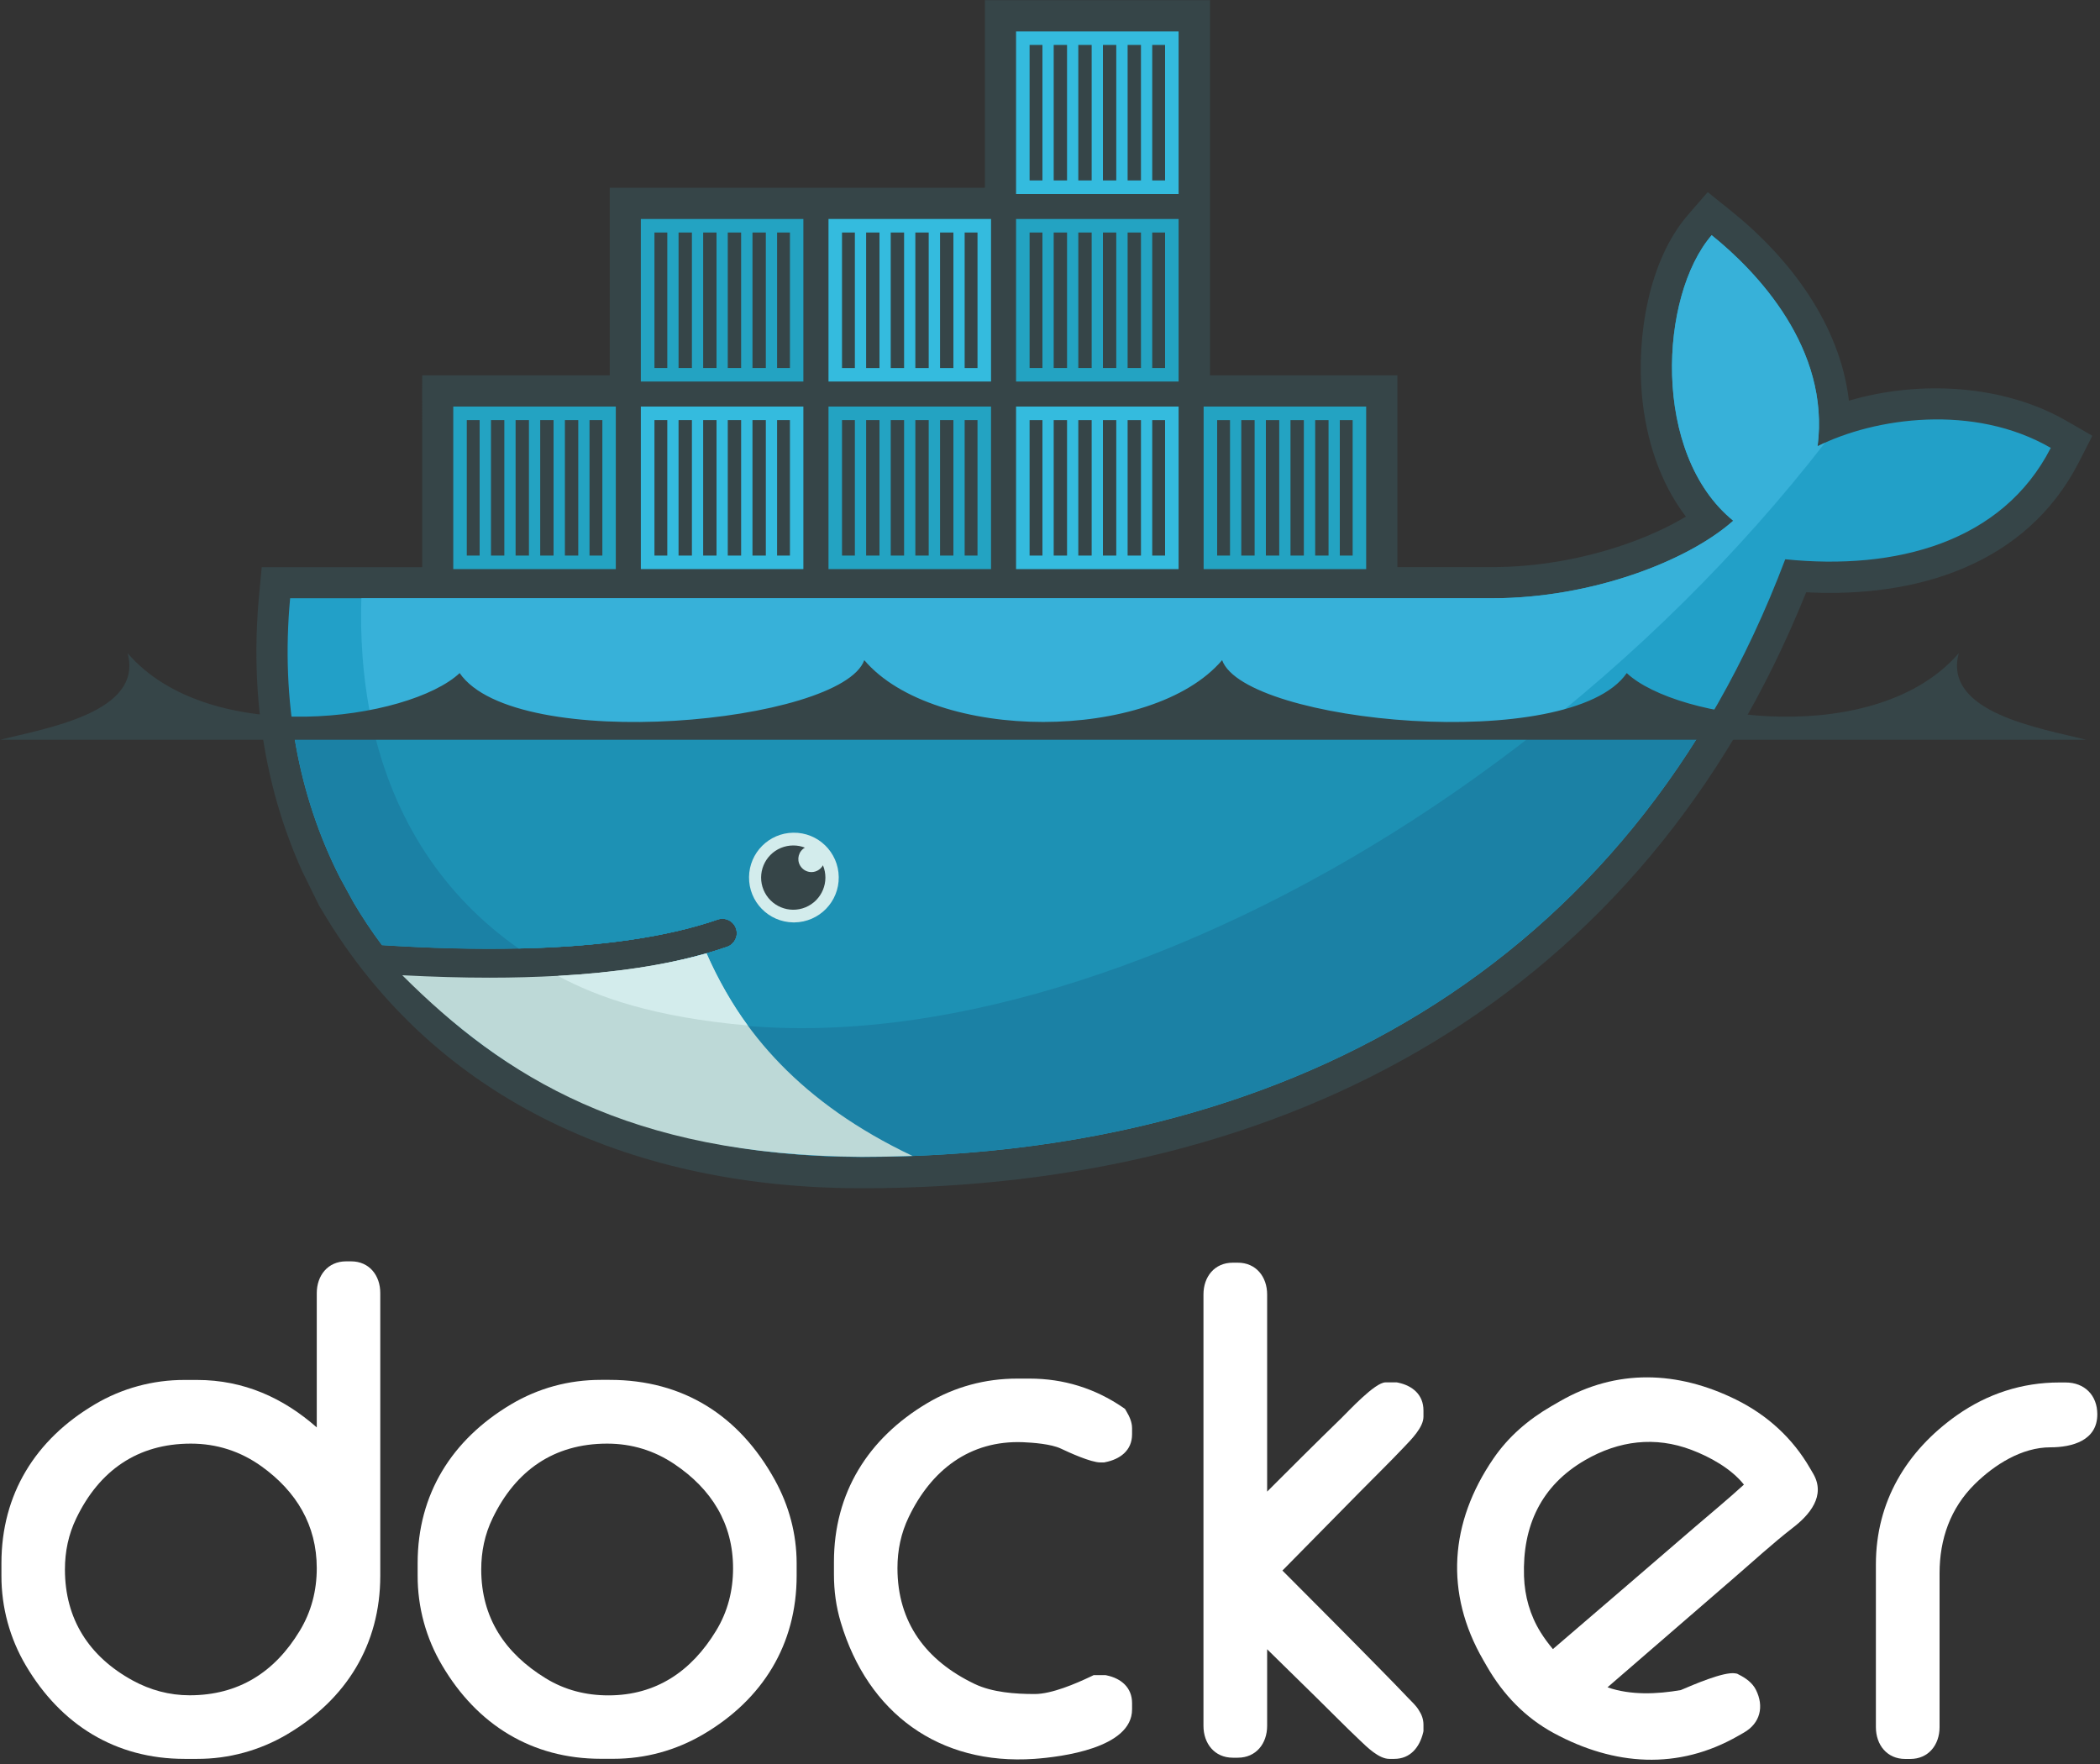 <?xml version="1.0" encoding="UTF-8"?> <svg xmlns="http://www.w3.org/2000/svg" xmlns:xlink="http://www.w3.org/1999/xlink" version="1.1" id="Layer_1" x="0px" y="0px" viewBox="0 0 2500 2100" style="enable-background:new 0 0 2500 2100;" xml:space="preserve"><rect x="0" y="0" width="2500" height="2100" fill="#333333" stroke="none"/> <style type="text/css"> .st0{fill-rule:evenodd;clip-rule:evenodd;fill:#FFFFFF;} .st1{fill-rule:evenodd;clip-rule:evenodd;fill:#364548;} .st2{fill-rule:evenodd;clip-rule:evenodd;fill:#22A0C8;} .st3{fill-rule:evenodd;clip-rule:evenodd;fill:#37B1D9;} .st4{fill-rule:evenodd;clip-rule:evenodd;fill:#1B81A5;} .st5{fill-rule:evenodd;clip-rule:evenodd;fill:#1D91B4;} .st6{fill-rule:evenodd;clip-rule:evenodd;fill:#23A3C2;} .st7{fill-rule:evenodd;clip-rule:evenodd;fill:#34BBDE;} .st8{fill-rule:evenodd;clip-rule:evenodd;fill:#D3ECEC;} .st9{fill-rule:evenodd;clip-rule:evenodd;fill:#BDD9D7;} </style> <path class="st0" d="M418,1501.6h-6c-21.7,0-34.9,16.9-34.9,37.9v159.8c-39.7-35-86.8-56.5-142.4-56.5h-15 c-37.6-0.1-74.6,9.9-106.9,29.1c-70.6,41.7-111.1,106.9-111.1,189v15c-0.1,37.6,10,74.6,29.1,106.9 c41.7,70.6,106.8,111.1,188.9,111.1h15c37.6,0.1,74.5-10,106.9-29.1c70.6-41.6,111.1-106.9,111.1-188.9v-336.4 C452.8,1518.5,439.7,1501.6,418,1501.6z M356.8,1941.5c-29.8,49.3-72.9,76.7-131.1,76.7c-24,0-46.8-6.2-67.7-17.6 c-51.9-28.4-80.7-73-80.7-132.2c0-21.3,4.2-41.7,13.5-60.9c27.4-56.9,73-88.9,136.4-88.9c30.8,0,59.1,9.1,84.2,27.1 c41.4,29.8,65.7,69.9,65.7,121.2C377.1,1893.5,370.7,1918.6,356.8,1941.5z"></path> <path class="st0" d="M922.4,1761.8c-42.2-76.5-108.9-119.1-196.6-119.1h-10.5c-38,0-74.2,9.7-107,29.2 c-70.4,41.9-111.1,106.9-111.1,188.9v15c-0.1,37.6,10,74.6,29.2,106.9c41.6,70.6,106.8,111.1,188.9,111.1h15 c38,0,74.1-9.9,106.9-29.1c70.7-41.5,111.2-106.9,111.2-188.9v-15C948.3,1825.9,939.3,1792.4,922.4,1761.8z M852.4,1941.5 c-29.2,48-71.2,76.8-128.1,76.8c-26.7,0-51.8-6.3-74.6-20.3c-48.6-29.8-76.8-72.1-76.8-129.6c0-21.3,4.2-41.7,13.5-60.9 c27.4-56.9,73-88.9,136.4-88.9c29.1,0,55.9,8.1,80.1,24.4c44,29.6,69.8,70.5,69.8,124C872.7,1893.5,866.4,1918.6,852.4,1941.5z"></path> <path class="st0" d="M1262.9,1724.5c-11.4-5.4-32.8-7.1-45.2-7.6c-63.2-2.4-109,33.2-135.8,89c-9.3,19.2-13.5,39.6-13.5,60.9 c0,64.8,34,110.2,91.9,137.9c21.1,10.1,48.4,12,71.5,12c20.3,0,49-12.4,67.1-21l3.1-1.5h14l1.5,0.3c17.2,3.6,30.2,14.5,30.2,33v7.5 c0,46.1-84.2,56.6-116.3,58.9c-113.4,7.8-198.2-54.4-230.5-162.6c-5.6-18.8-8.1-37.4-8.1-57v-15c0-82.1,40.7-147.1,111.1-188.9 c32.7-19.4,68.9-29.2,106.9-29.2h15c40.3,0,77.5,11.5,110.8,34.2l2.7,1.9l1.7,2.9c3.6,6,6.7,12.9,6.7,19.9v7.5 c0,19.3-14.5,29.7-31.9,33.1l-1.4,0.3h-4.5C1298.7,1741,1273,1729.3,1262.9,1724.5L1262.9,1724.5z"></path> <path class="st0" d="M1508.4,1775.8c29.4-29.4,58.9-58.8,88.7-87.8c8.3-8.1,39.8-42.3,52.2-42.3h13.6l1.5,0.3 c17.3,3.6,30.2,14.5,30.2,33.1v7.5c0,12.7-14.8,27.4-23,36c-17.4,18.4-35.7,36.2-53.5,54.3l-91.4,92.8 c39.4,39.5,78.7,78.9,117.7,118.7c10.8,11,21.6,22,32.2,33.2c3.8,4,9.3,8.9,12.5,14.4c3.4,5.1,5.5,10.9,5.5,17.1v7.8l-0.4,1.8 c-4.2,17.3-15.2,31.2-34.3,31.2h-6c-12.5,0-26.7-14.2-35.2-22.3c-17.7-16.7-34.7-34.2-52.1-51.2l-58.1-57v91.2 c0,21-13.1,37.9-34.9,37.9h-6c-21.7,0-34.9-16.9-34.9-37.9v-513.6c0-21,13.1-37.8,34.9-37.8h6c21.7,0,34.9,16.8,34.9,37.8V1775.8 L1508.4,1775.8z"></path> <path class="st0" d="M2451.5,1645.8h7.5c22.7,0,37.8,15.3,37.8,37.9c0,31.3-30,39.3-55.9,39.3c-34,0-66.4,20.6-89.9,43.7 c-29.2,28.8-42,65.7-42,106.2v183.2c0,21-13.1,37.9-34.9,37.9h-6c-21.7,0-34.9-16.8-34.9-37.9v-193.7c0-74.4,36.2-135.1,96.6-177.7 C2366.1,1659.2,2407.4,1645.8,2451.5,1645.8L2451.5,1645.8z"></path> <path class="st0" d="M2158.7,1754.6l-3.8-6.5c-20.8-36.1-51.1-63.6-88.4-82c-69.4-34.2-141.9-36.9-209.5,2.1l-10.4,6 c-27.4,15.9-50.9,36.1-68.8,62.3c-52,75.9-58.2,159.8-12.1,239.6l4.5,7.8c19.3,33.5,45.5,60.9,79.7,79.4 c71.6,38.7,147.9,44.4,219.7,3l6.5-3.7c19.5-11.2,24.2-31.1,14.3-50.9c-4.2-8.4-12.2-14.1-20.5-18.2l-1.9-1l-2.1-0.4 c-13.6-2.4-50.6,13.8-65,19.9c-28.2,4.9-59.7,6.3-87.2-3.3c50.2-43.4,100.3-86.8,150.5-130.2c22.5-19.4,46.2-41.2,69.7-59.4 C2154.2,1803.6,2173.8,1780.8,2158.7,1754.6z M2017,1818.5c-56,48.4-112.2,96.5-168.3,144.7c-5.3-6.3-10.3-13-14.7-20.1 c-12.5-20.1-18.9-42.8-19.7-66.5c-2-60,20.4-108.1,72.8-138.4c40-23.1,83.1-28.7,126.7-12.1c21.6,8.2,47.1,22.1,62.3,41.3 C2057.1,1784.8,2036.2,1802,2017,1818.5z"></path> <path class="st1" d="M1440.3,446.8h223.3v228.3h112.9c52.1,0,105.8-9.3,155.1-26c24.3-8.2,51.5-19.7,75.4-34.1 c-31.5-41.2-47.6-93.1-52.3-144.3c-6.4-69.7,7.6-160.4,54.8-214.9l23.5-27.1l28,22.5c70.4,56.6,129.6,135.6,140.1,225.8 c84.8-24.9,184.4-19,259.1,24.1l30.7,17.7l-16.1,31.5c-63.2,123.4-195.4,161.6-324.6,154.8c-193.3,481.5-614.2,709.5-1124.6,709.5 c-263.7,0-505.6-98.6-643.3-332.5l-2.3-3.8l-20.1-40.8c-46.6-103-62-215.8-51.5-328.5l3.2-33.8h191V446.8h223.3V223.5h446.6V0.2h268 V446.8"></path> <path class="st2" d="M2163.8,531.2c15-116.4-72.1-207.8-126.1-251.2c-62.2,72-71.9,260.5,25.7,339.9 c-54.5,48.4-169.3,92.3-286.9,92.3H345.4C334,835,355.5,948,404.7,1044.7l16.3,29.8c10.3,17.5,21.6,34.4,33.7,50.6 c58.8,3.8,113.1,5.1,162.7,4h0c97.5-2.1,177.1-13.7,237.4-34.6c9.1-2.8,18.7,2.2,21.5,11.3c2.7,8.7-1.8,17.9-10.3,21.2 c-8,2.8-16.4,5.4-25,7.9h0c-47.5,13.6-98.4,22.7-164.1,26.7c3.9,0.1-4.1,0.6-4.1,0.6c-2.2,0.1-5,0.5-7.3,0.6 c-25.9,1.5-53.8,1.8-82.3,1.8c-31.2,0-61.9-0.6-96.3-2.3l-0.9,0.6c119.2,134,305.7,214.4,539.4,214.4 c494.6,0,914.1-219.3,1099.9-711.5c131.8,13.5,258.5-20.1,316.1-132.6C2349.8,480.2,2231.7,497.1,2163.8,531.2"></path> <path class="st3" d="M2163.8,531.2c15-116.4-72.1-207.8-126.1-251.2c-62.2,72-71.9,260.5,25.7,339.9 c-54.5,48.4-169.3,92.3-286.9,92.3H430.2c-5.8,187.9,63.9,330.6,187.3,416.9h0c97.5-2.1,177.1-13.7,237.4-34.6 c9.1-2.8,18.7,2.2,21.5,11.3c2.7,8.7-1.8,17.9-10.3,21.2c-8,2.8-16.4,5.4-25,7.9h0c-47.5,13.6-102.8,23.9-168.5,27.9 c0,0-1.6-1.5-1.6-1.5c168.3,86.3,412.4,86,692.2-21.5C1677,1019.3,1969,789.7,2172.7,527C2169.7,528.4,2166.7,529.8,2163.8,531.2"></path> <path class="st4" d="M348.1,861.4c8.9,65.7,28.1,127.3,56.6,183.4l16.3,29.8c10.3,17.5,21.6,34.4,33.7,50.6 c58.8,3.8,113.1,5.1,162.7,4c97.5-2.1,177.1-13.7,237.4-34.6c9.1-2.8,18.7,2.2,21.5,11.3c2.7,8.7-1.8,17.9-10.3,21.2 c-8,2.8-16.4,5.4-25,7.9h0c-47.5,13.6-102.5,23.3-168.2,27.3c-2.3,0.1-6.2,0.2-8.5,0.3c-25.8,1.4-53.5,2.3-82,2.3 c-31.2,0-63.1-0.6-97.5-2.3c119.2,134,306.8,214.7,540.5,214.7c423.4,0,791.8-160.7,1005.7-515.8H348.1"></path> <path class="st5" d="M443,861.4c25.3,115.4,86.1,206,174.5,267.8c97.5-2.1,177.1-13.7,237.4-34.6c9.1-2.8,18.7,2.2,21.5,11.3 c2.7,8.7-1.8,17.9-10.3,21.2c-8,2.8-16.4,5.4-25,7.9h0c-47.5,13.6-103.7,23.3-169.4,27.3c168.3,86.3,411.7,85.1,691.5-22.4 c169.3-65,332.2-161.9,478.4-278.5H443"></path> <path class="st6" d="M539.6,484h193.5v193.5H539.6V484z M555.8,500.1H571v161.3h-15.3V500.1z M584.5,500.1h15.9v161.3h-15.9 L584.5,500.1L584.5,500.1z M613.8,500.1h15.9v161.3h-15.9V500.1z M643.1,500.1H659v161.3h-15.9V500.1z M672.5,500.1h15.9v161.3 h-15.9L672.5,500.1L672.5,500.1z M701.8,500.1h15.3v161.3h-15.3V500.1z M762.9,260.7h193.5v193.5H762.9L762.9,260.7L762.9,260.7z M779.1,276.8h15.3v161.3h-15.3V276.8z M807.8,276.8h15.9v161.3h-15.9L807.8,276.8L807.8,276.8z M837.1,276.8H853v161.3h-15.9V276.8 z M866.4,276.8h15.9v161.3h-15.9V276.8z M895.8,276.8h15.9v161.3h-15.9V276.8z M925.1,276.8h15.3v161.3h-15.3V276.8z"></path> <path class="st7" d="M762.9,484h193.5v193.5H762.9L762.9,484L762.9,484z M779.1,500.1h15.3v161.3h-15.3V500.1z M807.8,500.1h15.9 v161.3h-15.9L807.8,500.1L807.8,500.1z M837.1,500.1H853v161.3h-15.9V500.1z M866.4,500.1h15.9v161.3h-15.9V500.1z M895.8,500.1 h15.9v161.3h-15.9V500.1z M925.1,500.1h15.3v161.3h-15.3V500.1z"></path> <path class="st6" d="M986.3,484h193.5v193.5H986.3V484z M1002.4,500.1h15.3v161.3h-15.3V500.1z M1031.1,500.1h15.9v161.3h-15.9 V500.1z M1060.4,500.1h15.9v161.3h-15.9V500.1z M1089.7,500.1h15.9v161.3h-15.9V500.1z M1119.1,500.1h15.9v161.3h-15.9V500.1z M1148.4,500.1h15.3v161.3h-15.3V500.1z"></path> <path class="st7" d="M986.3,260.7h193.5v193.5H986.3V260.7z M1002.4,276.8h15.3v161.3h-15.3V276.8z M1031.1,276.8h15.9v161.3h-15.9 V276.8z M1060.4,276.8h15.9v161.3h-15.9V276.8z M1089.7,276.8h15.9v161.3h-15.9V276.8z M1119.1,276.8h15.9v161.3h-15.9V276.8z M1148.4,276.8h15.3v161.3h-15.3V276.8z M1209.6,484h193.5v193.5h-193.5V484z M1225.7,500.1h15.3v161.3h-15.3V500.1z M1254.4,500.1 h15.9v161.3h-15.9V500.1z M1283.7,500.1h15.9v161.3h-15.9V500.1z M1313,500.1h15.9v161.3H1313V500.1z M1342.4,500.1h15.9v161.3 h-15.9V500.1z M1371.7,500.1h15.3v161.3h-15.3V500.1z"></path> <path class="st6" d="M1209.6,260.7h193.5v193.5h-193.5V260.7z M1225.7,276.8h15.3v161.3h-15.3V276.8z M1254.4,276.8h15.9v161.3 h-15.9V276.8z M1283.7,276.8h15.9v161.3h-15.9V276.8z M1313,276.8h15.9v161.3H1313V276.8z M1342.4,276.8h15.9v161.3h-15.9V276.8z M1371.7,276.8h15.3v161.3h-15.3V276.8z"></path> <path class="st7" d="M1209.6,37.4h193.5V231h-193.5V37.4z M1225.7,53.5h15.3v161.3h-15.3V53.5L1225.7,53.5z M1254.4,53.5h15.9v161.3 h-15.9V53.5L1254.4,53.5z M1283.7,53.5h15.9v161.3h-15.9V53.5L1283.7,53.5z M1313,53.5h15.9v161.3H1313V53.5L1313,53.5z M1342.4,53.5h15.9v161.3h-15.9V53.5L1342.4,53.5z M1371.7,53.5h15.3v161.3h-15.3V53.5L1371.7,53.5z"></path> <path class="st6" d="M1432.9,484h193.5v193.5h-193.5V484z M1449,500.1h15.3v161.3H1449L1449,500.1L1449,500.1z M1477.7,500.1h15.9 v161.3h-15.9L1477.7,500.1L1477.7,500.1z M1507,500.1h15.9v161.3H1507V500.1z M1536.3,500.1h15.9v161.3h-15.9V500.1z M1565.7,500.1 h15.9v161.3h-15.9V500.1z M1595,500.1h15.3v161.3H1595V500.1z"></path> <path class="st8" d="M944.4,991.3c29.5-0.4,53.7,23.2,54.1,52.7c0.4,29.5-23.2,53.7-52.7,54.1c-0.5,0-1,0-1.4,0 c-29.5-0.4-53.1-24.6-52.7-54.1C892.1,1015.1,915.4,991.7,944.4,991.3"></path> <path class="st1" d="M944.4,1006.5c4.9,0,9.5,0.9,13.8,2.6c-7.5,4.3-10,13.9-5.7,21.3c2.8,4.8,7.9,7.8,13.5,7.8 c5.9,0,11-3.3,13.7-8.1c8.1,19.5-1.2,41.9-20.7,50c-19.5,8.1-41.9-1.2-50-20.7c-8.1-19.5,1.2-41.9,20.7-50 C934.4,1007.5,939.3,1006.5,944.4,1006.5 M0,880.7h2483.7c-54.1-13.7-171.1-32.2-151.8-103.1c-98.3,113.8-335.5,79.8-395.3,23.7 c-66.6,96.7-454.6,59.9-481.7-15.4c-83.6,98.1-342.5,98.1-426,0c-27.1,75.3-415.1,112.1-481.7,15.4c-59.8,56.1-297,90.1-395.3-23.7 C171.1,848.4,54.1,867,0,880.7"></path> <path class="st9" d="M1086.3,1376.1c-132.2-62.7-204.8-148-245.2-241.2c-49.1,14-108.2,23-176.8,26.8c-25.8,1.4-53,2.2-81.5,2.2 c-32.9,0-67.5-1-103.9-2.9c121.3,121.2,270.4,214.5,546.6,216.2C1045.9,1377.2,1066.2,1376.8,1086.3,1376.1"></path> <path class="st8" d="M890.2,1220.8c-18.3-24.8-36-56-49.1-85.9c-49.1,14-108.2,23-176.8,26.9C711.5,1187.3,778.9,1211,890.2,1220.8"></path> </svg> 